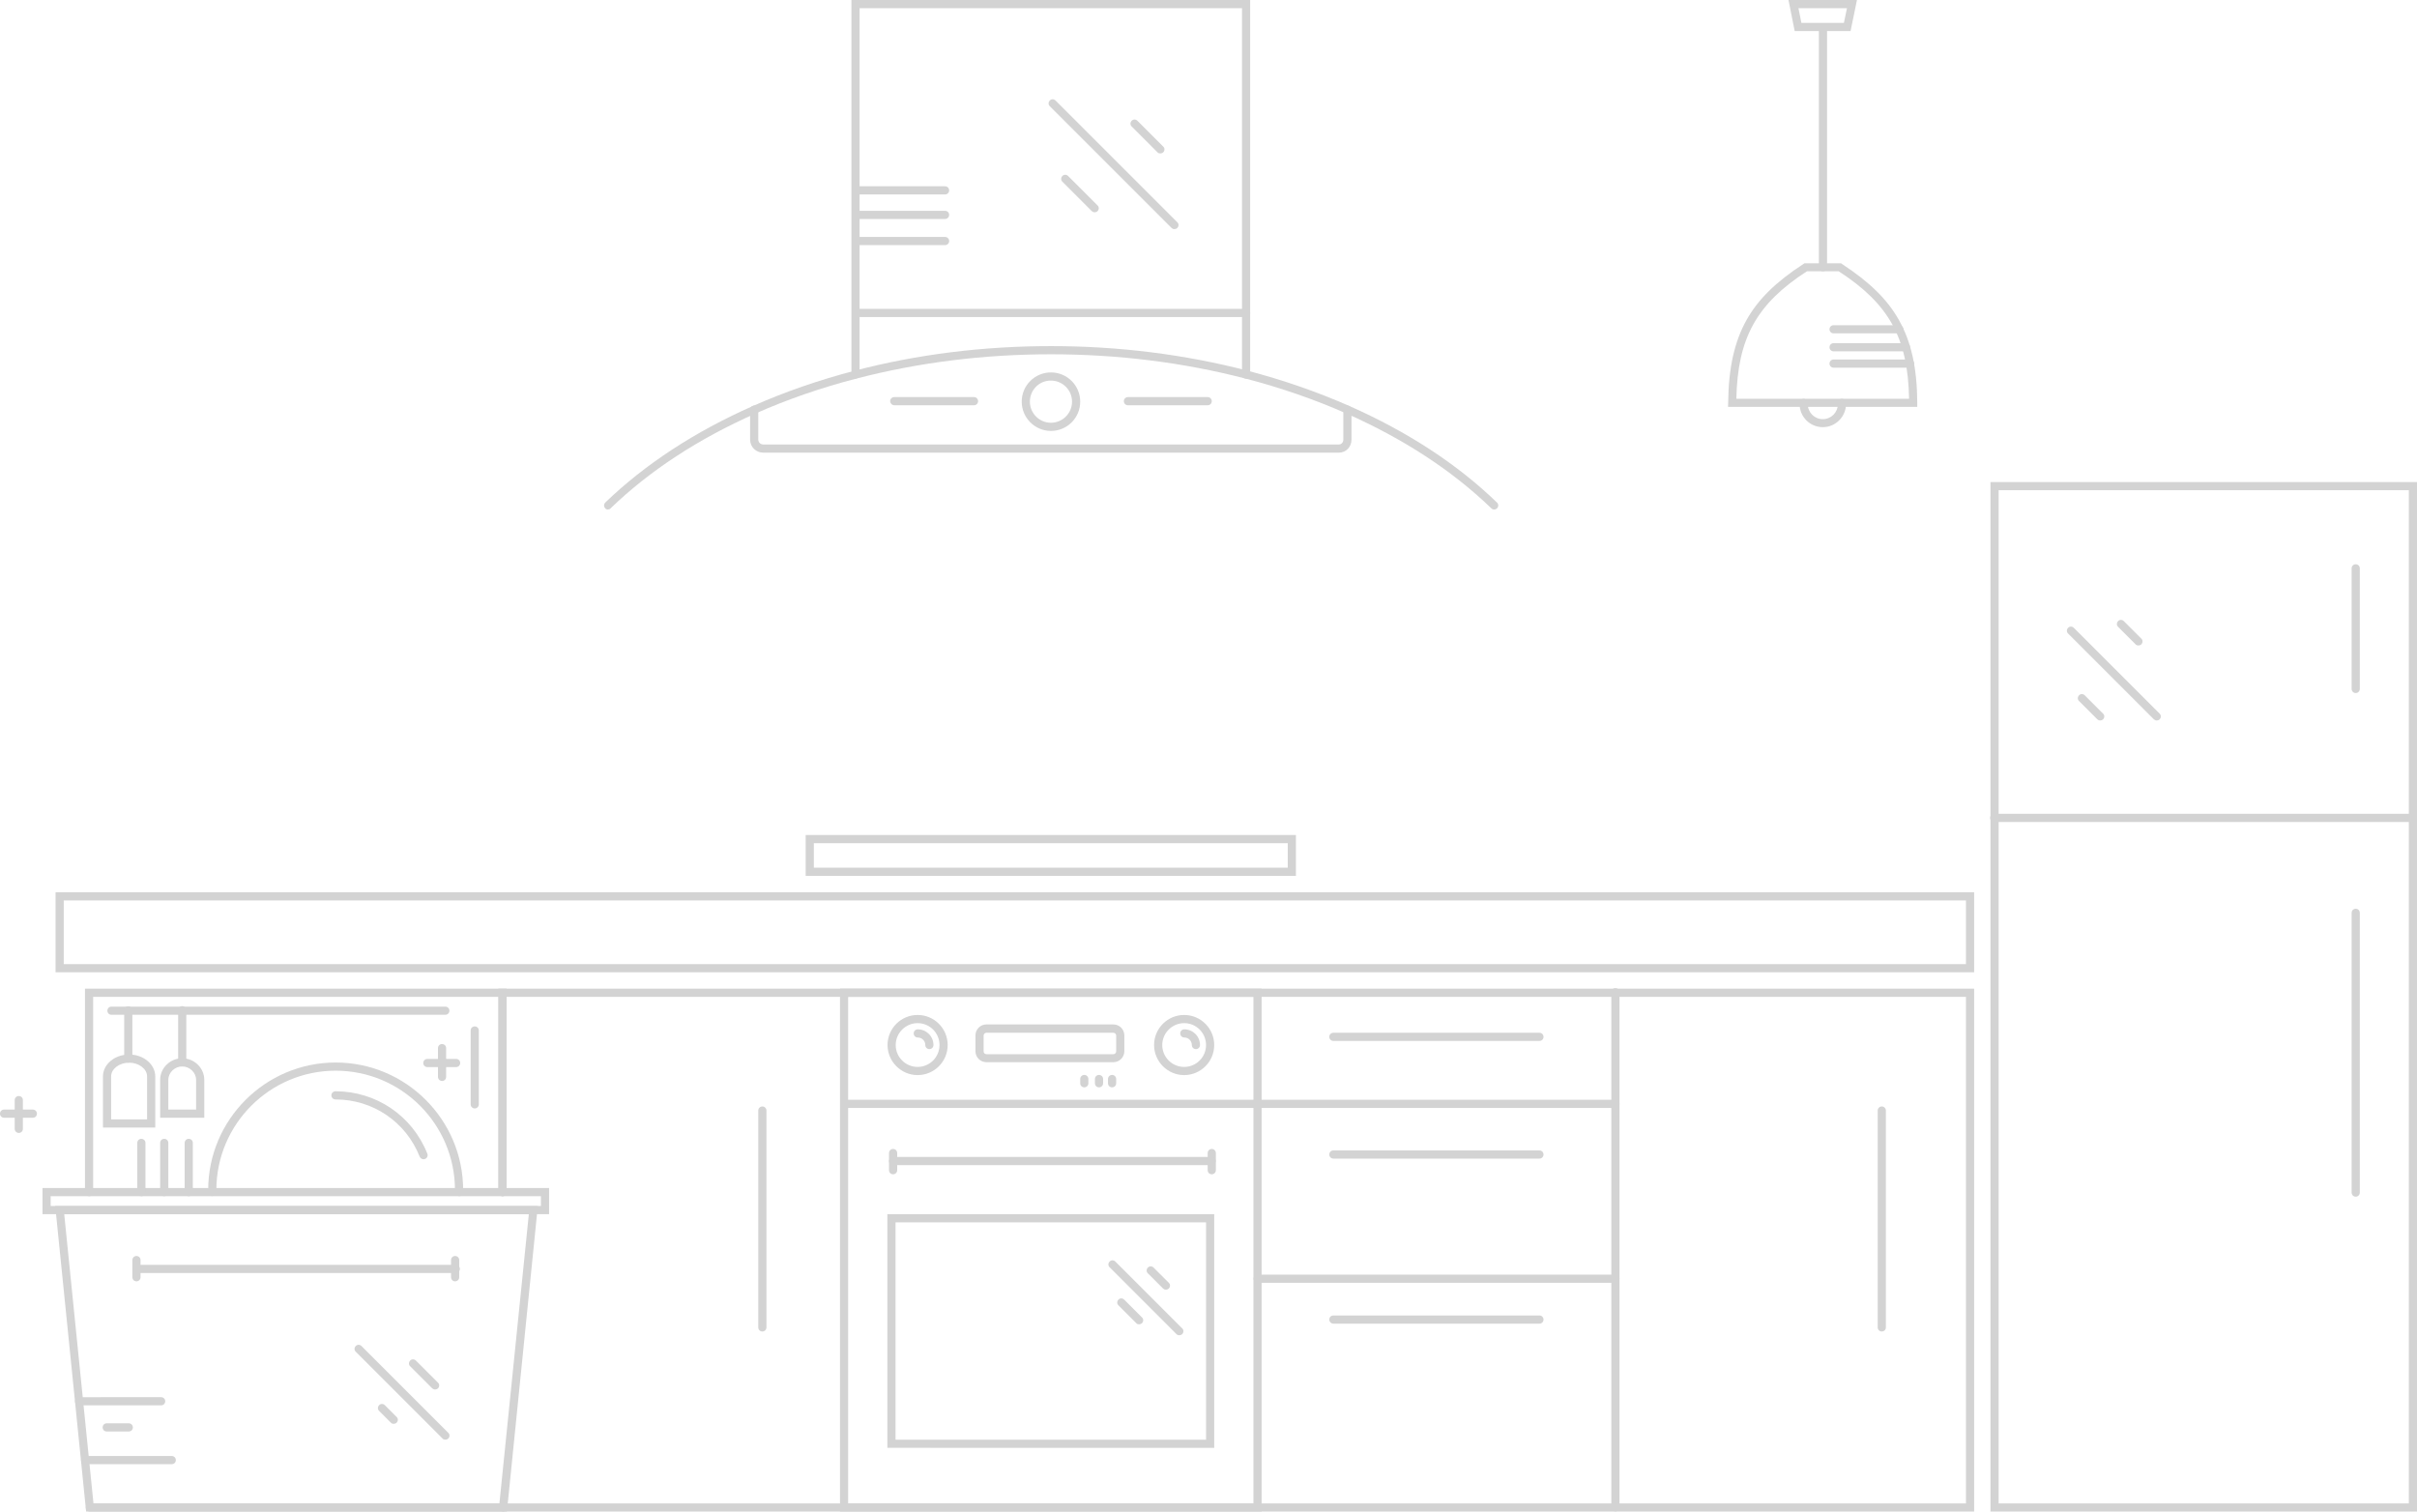 <?xml version="1.0" encoding="utf-8"?>
<!-- Generator: Adobe Illustrator 19.1.0, SVG Export Plug-In . SVG Version: 6.00 Build 0)  -->
<svg version="1.1" id="Elements" xmlns="http://www.w3.org/2000/svg" xmlns:xlink="http://www.w3.org/1999/xlink" x="0px" y="0px"
	 viewBox="0 0 1479 925" style="enable-background:new 0 0 1479 925;" xml:space="preserve">
<style type="text/css">
	.st0{fill:#d3d3d3;}
</style>
<g>
	<g>
		<path class="st0" d="M11.5,693.3c1.4,0,2.5-1.1,2.5-2.5v-17.6c0-1.4-1.1-2.5-2.5-2.5c-1.4,0-2.5,1.1-2.5,2.5v17.6
			C9,692.1,10.1,693.3,11.5,693.3z"/>
	</g>
	<g>
		<path class="st0" d="M2.5,684h17.6c1.4,0,2.5-1.1,2.5-2.5c0-1.4-1.1-2.5-2.5-2.5H2.5c-1.4,0-2.5,1.1-2.5,2.5
			C0,682.9,1.1,684,2.5,684z"/>
	</g>
</g>
<g>
	<g>
		<path class="st0" d="M270.5,661.5c1.4,0,2.5-1.1,2.5-2.5v-17.6c0-1.4-1.1-2.5-2.5-2.5c-1.4,0-2.5,1.1-2.5,2.5V659
			C268,660.3,269.1,661.5,270.5,661.5z"/>
	</g>
	<g>
		<path class="st0" d="M261.5,653h17.6c1.4,0,2.5-1.1,2.5-2.5c0-1.4-1.1-2.5-2.5-2.5h-17.6c-1.4,0-2.5,1.1-2.5,2.5
			C259,651.9,260.1,653,261.5,653z"/>
	</g>
</g>
<g>
	<g>
		<path class="st0" d="M55,925h252.9c1.4,0,2.5-1.1,2.5-2.5c0-1.4-1.1-2.5-2.5-2.5H55c-1.4,0-2.5,1.1-2.5,2.5
			C52.5,923.9,53.6,925,55,925z"/>
	</g>
	<g>
		<path class="st0" d="M54.5,732c1.4,0,2.5-1.1,2.5-2.5V610h248v119.5c0,1.4,1.1,2.5,2.5,2.5c1.4,0,2.5-1.1,2.5-2.5V605H52v124.5
			C52,730.9,53.1,732,54.5,732z"/>
	</g>
	<g>
		<path class="st0" d="M33.8,738h295.3l-18.9,187H52.7L33.8,738z M323.6,743H39.3l17.9,177h248.4L323.6,743z"/>
	</g>
	<g>
		<path class="st0" d="M26,727h310v16H26V727z M331,732H31v6h300V732z"/>
	</g>
	<g>
		<path class="st0" d="M280.9,732c1.3,0,2.4-1,2.5-2.4c0-0.5,0-0.9,0-1.4c0-43-35-78-78-78c-43,0-78,35-78,78c0,0.4,0,0.9,0,1.3
			c0.1,1.4,1.2,2.5,2.6,2.4c1.4-0.1,2.5-1.2,2.4-2.6c0-0.4,0-0.8,0-1.1c0-40.3,32.8-73,73-73c40.3,0,73,32.8,73,73
			c0,0.4,0,0.7,0,1.1c-0.1,1.4,1,2.5,2.4,2.6C280.8,732,280.8,732,280.9,732z"/>
	</g>
	<g>
		<path class="st0" d="M259.2,709.4c0.3,0,0.6-0.1,0.9-0.2c1.3-0.5,1.9-2,1.4-3.2c-9.2-23.2-31.3-38.2-56.2-38.2
			c-1.4,0-2.5,1.1-2.5,2.5c0,1.4,1.1,2.5,2.5,2.5c22.8,0,43.1,13.7,51.5,35C257.3,708.8,258.2,709.4,259.2,709.4z"/>
	</g>
	<g>
		<path class="st0" d="M290.5,678.3c1.4,0,2.5-1.1,2.5-2.5v-45.2c0-1.4-1.1-2.5-2.5-2.5s-2.5,1.1-2.5,2.5v45.2
			C288,677.2,289.1,678.3,290.5,678.3z"/>
	</g>
	<g>
		<path class="st0" d="M68.2,621h204.3c1.4,0,2.5-1.1,2.5-2.5c0-1.4-1.1-2.5-2.5-2.5H68.2c-1.4,0-2.5,1.1-2.5,2.5
			C65.7,619.9,66.8,621,68.2,621z"/>
	</g>
	<g>
		<g>
			<path class="st0" d="M98,660.8c0-7.3,6.2-13.2,13.5-13.2c7.3,0,13.5,5.9,13.5,13.2V684H98V660.8z M120,660.8c0-4.5-4-8.2-8.5-8.2
				c-4.5,0-8.5,3.7-8.5,8.2V679h17V660.8z"/>
		</g>
		<g>
			<path class="st0" d="M111.5,652.6c1.4,0,2.5-1.1,2.5-2.5v-31.9c0-1.4-1.1-2.5-2.5-2.5c-1.4,0-2.5,1.1-2.5,2.5v31.9
				C109,651.5,110.1,652.6,111.5,652.6z"/>
		</g>
	</g>
	<g>
		<g>
			<path class="st0" d="M63,658.7c0-7.4,7.2-13.4,16-13.4c8.8,0,16,6,16,13.4V690H63V658.7z M90,658.7c0-4.6-5-8.4-11-8.4
				c-6,0-11,3.8-11,8.4V685h22V658.7z"/>
		</g>
		<g>
			<path class="st0" d="M78.5,650.3c1.4,0,2.5-1.1,2.5-2.5v-29.5c0-1.4-1.1-2.5-2.5-2.5c-1.4,0-2.5,1.1-2.5,2.5v29.5
				C76,649.2,77.1,650.3,78.5,650.3z"/>
		</g>
	</g>
	<g>
		<path class="st0" d="M115.5,732c1.4,0,2.5-1.1,2.5-2.5v-30.1c0-1.4-1.1-2.5-2.5-2.5c-1.4,0-2.5,1.1-2.5,2.5v30.1
			C113,730.9,114.1,732,115.5,732z"/>
	</g>
	<g>
		<path class="st0" d="M100.5,732c1.4,0,2.5-1.1,2.5-2.5v-30.1c0-1.4-1.1-2.5-2.5-2.5c-1.4,0-2.5,1.1-2.5,2.5v30.1
			C98,730.9,99.1,732,100.5,732z"/>
	</g>
	<g>
		<path class="st0" d="M86.5,732c1.4,0,2.5-1.1,2.5-2.5v-30.1c0-1.4-1.1-2.5-2.5-2.5c-1.4,0-2.5,1.1-2.5,2.5v30.1
			C84,730.9,85.1,732,86.5,732z"/>
	</g>
	<g>
		<g>
			<path class="st0" d="M278.5,784.1c1.4,0,2.5-1.1,2.5-2.5v-10.5c0-1.4-1.1-2.5-2.5-2.5s-2.5,1.1-2.5,2.5v10.5
				C276,783,277.1,784.1,278.5,784.1z"/>
		</g>
		<g>
			<path class="st0" d="M83.5,784.1c1.4,0,2.5-1.1,2.5-2.5v-10.5c0-1.4-1.1-2.5-2.5-2.5c-1.4,0-2.5,1.1-2.5,2.5v10.5
				C81,783,82.1,784.1,83.5,784.1z"/>
		</g>
		<g>
			<path class="st0" d="M84,779h194.9c1.4,0,2.5-1.1,2.5-2.5c0-1.4-1.1-2.5-2.5-2.5H84c-1.4,0-2.5,1.1-2.5,2.5
				C81.5,777.9,82.6,779,84,779z"/>
		</g>
	</g>
	<g>
		<path class="st0" d="M266.2,850.3c0.6,0,1.3-0.2,1.8-0.7c1-1,1-2.6,0-3.5l-13.5-13.5c-1-1-2.6-1-3.5,0c-1,1-1,2.6,0,3.5l13.5,13.5
			C264.9,850,265.6,850.3,266.2,850.3z"/>
	</g>
	<g>
		<path class="st0" d="M272.5,881c0.6,0,1.3-0.2,1.8-0.7c1-1,1-2.6,0-3.5l-53.1-53.1c-1-1-2.6-1-3.5,0c-1,1-1,2.6,0,3.5l53.1,53.1
			C271.2,880.8,271.9,881,272.5,881z"/>
	</g>
	<g>
		<path class="st0" d="M240.9,871.3c0.6,0,1.3-0.2,1.8-0.7c1-1,1-2.6,0-3.5l-7.2-7.2c-1-1-2.6-1-3.5,0c-1,1-1,2.6,0,3.5l7.2,7.2
			C239.6,871.1,240.2,871.3,240.9,871.3z"/>
	</g>
	<g>
		<path class="st0" d="M48.4,860h50.2c1.4,0,2.5-1.1,2.5-2.5c0-1.4-1.1-2.5-2.5-2.5H48.4c-1.4,0-2.5,1.1-2.5,2.5
			C45.9,858.9,47,860,48.4,860z"/>
	</g>
	<g>
		<path class="st0" d="M65.3,876h13.5c1.4,0,2.5-1.1,2.5-2.5s-1.1-2.5-2.5-2.5H65.3c-1.4,0-2.5,1.1-2.5,2.5S63.9,876,65.3,876z"/>
	</g>
	<g>
		<path class="st0" d="M52.1,896h53c1.4,0,2.5-1.1,2.5-2.5s-1.1-2.5-2.5-2.5h-53c-1.4,0-2.5,1.1-2.5,2.5S50.7,896,52.1,896z"/>
	</g>
</g>
<g>
	<g>
		<path class="st0" d="M514,605h258v320H514V605z M767,610H519v310h248V610z"/>
	</g>
	<g>
		<path class="st0" d="M543,743h200v143H543V743z M738,748H548v133h190V748z"/>
	</g>
	<g>
		<path class="st0" d="M516.7,678h252.9c1.4,0,2.5-1.1,2.5-2.5c0-1.4-1.1-2.5-2.5-2.5H516.7c-1.4,0-2.5,1.1-2.5,2.5
			C514.2,676.9,515.3,678,516.7,678z"/>
	</g>
	<g>
		<path class="st0" d="M741.5,718.6c1.4,0,2.5-1.1,2.5-2.5v-10.5c0-1.4-1.1-2.5-2.5-2.5c-1.4,0-2.5,1.1-2.5,2.5v10.5
			C739,717.5,740.1,718.6,741.5,718.6z"/>
	</g>
	<g>
		<path class="st0" d="M546.5,718.6c1.4,0,2.5-1.1,2.5-2.5v-10.5c0-1.4-1.1-2.5-2.5-2.5c-1.4,0-2.5,1.1-2.5,2.5v10.5
			C544,717.5,545.1,718.6,546.5,718.6z"/>
	</g>
	<g>
		<path class="st0" d="M546.5,713h194.9c1.4,0,2.5-1.1,2.5-2.5c0-1.4-1.1-2.5-2.5-2.5H546.5c-1.4,0-2.5,1.1-2.5,2.5
			C544,711.9,545.1,713,546.5,713z"/>
	</g>
	<g>
		<path class="st0" d="M713.4,789.2c0.6,0,1.3-0.2,1.8-0.7c1-1,1-2.6,0-3.5l-9.3-9.3c-1-1-2.6-1-3.5,0c-1,1-1,2.6,0,3.5l9.3,9.3
			C712.1,788.9,712.7,789.2,713.4,789.2z"/>
	</g>
	<g>
		<path class="st0" d="M721.6,817.1c0.6,0,1.3-0.2,1.8-0.7c1-1,1-2.6,0-3.5L682.5,772c-1-1-2.6-1-3.5,0c-1,1-1,2.6,0,3.5l40.8,40.8
			C720.3,816.9,720.9,817.1,721.6,817.1z"/>
	</g>
	<g>
		<path class="st0" d="M697,810.4c0.6,0,1.3-0.2,1.8-0.7c1-1,1-2.6,0-3.5l-10.9-10.9c-1-1-2.6-1-3.5,0c-1,1-1,2.6,0,3.5l10.9,10.9
			C695.7,810.2,696.3,810.4,697,810.4z"/>
	</g>
	<g>
		<path class="st0" d="M688,643.3c0,3.7-3,6.7-6.7,6.7h-77.7c-3.7,0-6.7-3-6.7-6.7v-9.7c0-3.7,3-6.7,6.7-6.7h77.7
			c3.7,0,6.7,3,6.7,6.7V643.3z M683,633.7c0-0.9-0.7-1.7-1.7-1.7h-77.7c-0.9,0-1.7,0.7-1.7,1.7v9.7c0,0.9,0.7,1.7,1.7,1.7h77.7
			c0.9,0,1.7-0.7,1.7-1.7V633.7z"/>
	</g>
	<g>
		<g>
			<path class="st0" d="M706.2,639.5c0-10.2,8.3-18.4,18.4-18.4c10.2,0,18.4,8.3,18.4,18.4c0,10.2-8.3,18.4-18.4,18.4
				C714.5,657.9,706.2,649.6,706.2,639.5z M711.2,639.5c0,7.4,6,13.4,13.4,13.4c7.4,0,13.4-6,13.4-13.4c0-7.4-6-13.4-13.4-13.4
				C717.3,626.1,711.2,632.1,711.2,639.5z"/>
		</g>
		<g>
			<path class="st0" d="M731.8,642c1.4,0,2.5-1.1,2.5-2.5c0-5.3-4.3-9.6-9.6-9.6c-1.4,0-2.5,1.1-2.5,2.5c0,1.4,1.1,2.5,2.5,2.5
				c2.6,0,4.6,2.1,4.6,4.6C729.3,640.9,730.4,642,731.8,642z"/>
		</g>
		<g>
			<path class="st0" d="M543.1,639.5c0-10.2,8.3-18.4,18.4-18.4c10.2,0,18.4,8.3,18.4,18.4c0,10.2-8.3,18.4-18.4,18.4
				C551.4,657.9,543.1,649.6,543.1,639.5z M548.1,639.5c0,7.4,6,13.4,13.4,13.4c7.4,0,13.4-6,13.4-13.4c0-7.4-6-13.4-13.4-13.4
				C554.2,626.1,548.1,632.1,548.1,639.5z"/>
		</g>
		<g>
			<path class="st0" d="M568.7,642c1.4,0,2.5-1.1,2.5-2.5c0-5.3-4.3-9.6-9.6-9.6c-1.4,0-2.5,1.1-2.5,2.5c0,1.4,1.1,2.5,2.5,2.5
				c2.6,0,4.6,2.1,4.6,4.6C566.2,640.9,567.3,642,568.7,642z"/>
		</g>
	</g>
	<g>
		<path class="st0" d="M680.5,665.4c1.4,0,2.5-1.1,2.5-2.5v-2.6c0-1.4-1.1-2.5-2.5-2.5c-1.4,0-2.5,1.1-2.5,2.5v2.6
			C678,664.3,679.1,665.4,680.5,665.4z"/>
	</g>
	<g>
		<path class="st0" d="M672.5,665.4c1.4,0,2.5-1.1,2.5-2.5v-2.6c0-1.4-1.1-2.5-2.5-2.5c-1.4,0-2.5,1.1-2.5,2.5v2.6
			C670,664.3,671.1,665.4,672.5,665.4z"/>
	</g>
	<g>
		<path class="st0" d="M663.5,665.4c1.4,0,2.5-1.1,2.5-2.5v-2.6c0-1.4-1.1-2.5-2.5-2.5c-1.4,0-2.5,1.1-2.5,2.5v2.6
			C661,664.3,662.1,665.4,663.5,665.4z"/>
	</g>
</g>
<g>
	<g>
		<g>
			<path class="st0" d="M371.9,311.8c0.6,0,1.3-0.2,1.7-0.7c23.9-23.1,53.8-42.6,88.8-58.1c19.4-8.6,40.2-15.8,61.9-21.4
				c37.8-9.8,77.8-14.8,118.8-14.8c41,0,80.9,5,118.8,14.8c21.6,5.6,42.4,12.8,61.9,21.4c35,15.5,64.9,35,88.8,58.1
				c1,1,2.6,0.9,3.5-0.1c1-1,0.9-2.6-0.1-3.5c-24.3-23.5-54.7-43.3-90.2-59c-19.7-8.7-40.8-16-62.6-21.7c-38.2-9.9-78.6-15-120-15
				c-41.4,0-81.8,5-120,15c-21.9,5.7-43,13-62.6,21.7c-35.5,15.7-65.9,35.6-90.2,59c-1,1-1,2.5-0.1,3.5
				C370.6,311.5,371.3,311.8,371.9,311.8z"/>
		</g>
		<g>
			<path class="st0" d="M523.7,194h238.8c1.4,0,2.5-1.1,2.5-2.5c0-1.4-1.1-2.5-2.5-2.5H523.7c-1.4,0-2.5,1.1-2.5,2.5
				C521.2,192.9,522.3,194,523.7,194z"/>
		</g>
		<g>
			<path class="st0" d="M467.1,277h352.1c4.5,0,7.8-3.5,7.8-8v-18.3c0-1.4-1.1-2.5-2.5-2.5c-1.4,0-2.5,1.1-2.5,2.5V269
				c0,1.7-1.1,3-2.8,3H467.1c-1.7,0-3.1-1.3-3.1-3v-18.3c0-1.4-1.1-2.5-2.5-2.5c-1.4,0-2.5,1.1-2.5,2.5V269
				C459,273.5,462.6,277,467.1,277z"/>
		</g>
		<g>
			<path class="st0" d="M523.5,231.7c1.4,0,2.5-1.1,2.5-2.5V5h234v224.2c0,1.4,1.1,2.5,2.5,2.5c1.4,0,2.5-1.1,2.5-2.5V0L521,0v229.2
				C521,230.5,522.1,231.7,523.5,231.7z"/>
		</g>
		<g>
			<g>
				<path class="st0" d="M690.2,248H739c1.4,0,2.5-1.1,2.5-2.5c0-1.4-1.1-2.5-2.5-2.5h-48.8c-1.4,0-2.5,1.1-2.5,2.5
					C687.7,246.9,688.8,248,690.2,248z"/>
			</g>
			<g>
				<path class="st0" d="M547.3,248H596c1.4,0,2.5-1.1,2.5-2.5c0-1.4-1.1-2.5-2.5-2.5h-48.8c-1.4,0-2.5,1.1-2.5,2.5
					C544.8,246.9,545.9,248,547.3,248z"/>
			</g>
		</g>
		<g>
			<path class="st0" d="M625.2,245.8c0-9.9,8-17.9,17.9-17.9c9.9,0,17.9,8,17.9,17.9c0,9.9-8,17.9-17.9,17.9
				C633.2,263.7,625.2,255.6,625.2,245.8z M630.2,245.8c0,7.1,5.8,12.9,12.9,12.9c7.1,0,12.9-5.8,12.9-12.9s-5.8-12.9-12.9-12.9
				C636,232.8,630.2,238.6,630.2,245.8z"/>
		</g>
		<g>
			<path class="st0" d="M710,93.9c0.6,0,1.3-0.2,1.8-0.7c1-1,1-2.6,0-3.5l-15.8-15.8c-1-1-2.6-1-3.5,0c-1,1-1,2.6,0,3.5l15.8,15.8
				C708.7,93.7,709.4,93.9,710,93.9z"/>
		</g>
		<g>
			<path class="st0" d="M718.6,140.2c0.6,0,1.3-0.2,1.8-0.7c1-1,1-2.6,0-3.5l-74.5-74.5c-1-1-2.6-1-3.5,0c-1,1-1,2.6,0,3.5
				l74.5,74.5C717.3,139.9,717.9,140.2,718.6,140.2z"/>
		</g>
		<g>
			<path class="st0" d="M669.8,129.9c0.6,0,1.3-0.2,1.8-0.7c1-1,1-2.6,0-3.5l-18-18c-1-1-2.6-1-3.5,0c-1,1-1,2.6,0,3.5l18,18
				C668.5,129.6,669.1,129.9,669.8,129.9z"/>
		</g>
	</g>
	<g>
		<path class="st0" d="M523.7,119h54.6c1.4,0,2.5-1.1,2.5-2.5c0-1.4-1.1-2.5-2.5-2.5h-54.6c-1.4,0-2.5,1.1-2.5,2.5
			C521.2,117.9,522.3,119,523.7,119z"/>
	</g>
	<g>
		<path class="st0" d="M523.7,134h54.6c1.4,0,2.5-1.1,2.5-2.5c0-1.4-1.1-2.5-2.5-2.5h-54.6c-1.4,0-2.5,1.1-2.5,2.5
			C521.2,132.9,522.3,134,523.7,134z"/>
	</g>
	<g>
		<path class="st0" d="M523.7,150h54.6c1.4,0,2.5-1.1,2.5-2.5c0-1.4-1.1-2.5-2.5-2.5h-54.6c-1.4,0-2.5,1.1-2.5,2.5
			C521.2,148.9,522.3,150,523.7,150z"/>
	</g>
</g>
<g>
	<path class="st0" d="M307.9,925H1208V605H305v124.5c0,1.4,1.1,2.5,2.5,2.5c1.4,0,2.5-1.1,2.5-2.5V610h893v310H307.9
		c-1.4,0-2.5,1.1-2.5,2.5C305.4,923.9,306.5,925,307.9,925z"/>
</g>
<g>
	<path class="st0" d="M34,546h1174v49H34V546z M1203,551H39v39h1164V551z"/>
</g>
<g>
	<g>
		<path class="st0" d="M1057.5,246.5c0.2-21.3,3.8-37.4,11.3-50.8c7.1-12.6,17.9-23.2,34.8-34.2l0.6-0.4h22.3l0.6,0.4
			c16.9,11.1,27.7,21.6,34.8,34.2c7.6,13.4,11.2,29.5,11.3,50.8l0,2.5h-115.8L1057.5,246.5z M1125.1,166h-19.4
			c-30.9,20-42.4,41-43.2,78h105.7C1167.5,207,1156,186,1125.1,166z"/>
	</g>
	<g>
		<path class="st0" d="M1115.5,166c1.4,0,2.5-1.1,2.5-2.5V16.9c0-1.4-1.1-2.5-2.5-2.5s-2.5,1.1-2.5,2.5v146.7
			C1113,164.9,1114.1,166,1115.5,166z"/>
	</g>
	<g>
		<path class="st0" d="M1094.4,0l41.9,0l-3.9,19h-34.2L1094.4,0z M1130.2,5h-29.7l1.8,9h26L1130.2,5z"/>
	</g>
	<g>
		<path class="st0" d="M1115.4,261.4c7.8,0,14.2-6.4,14.2-14.2c0-0.3,0-0.6,0-0.8c-0.1-1.4-1.3-2.4-2.7-2.3
			c-1.4,0.1-2.4,1.3-2.3,2.7c0,0.2,0,0.3,0,0.5c0,5.1-4.1,9.2-9.2,9.2s-9.2-4.1-9.2-9.2c0-0.2,0-0.4,0-0.5c0.1-1.4-1-2.6-2.3-2.7
			c-1.4-0.1-2.6,1-2.7,2.3c0,0.3,0,0.6,0,0.8C1101.2,255,1107.5,261.4,1115.4,261.4z"/>
	</g>
	<g>
		<path class="st0" d="M1122,204h40.2c1.4,0,2.5-1.1,2.5-2.5c0-1.4-1.1-2.5-2.5-2.5H1122c-1.4,0-2.5,1.1-2.5,2.5
			C1119.5,202.9,1120.6,204,1122,204z"/>
	</g>
	<g>
		<path class="st0" d="M1122,215h44.3c1.4,0,2.5-1.1,2.5-2.5c0-1.4-1.1-2.5-2.5-2.5H1122c-1.4,0-2.5,1.1-2.5,2.5
			C1119.5,213.9,1120.6,215,1122,215z"/>
	</g>
	<g>
		<path class="st0" d="M1122,225h46.8c1.4,0,2.5-1.1,2.5-2.5s-1.1-2.5-2.5-2.5H1122c-1.4,0-2.5,1.1-2.5,2.5S1120.6,225,1122,225z"/>
	</g>
</g>
<g>
	<path class="st0" d="M988.5,924.9c1.4,0,2.5-1.1,2.5-2.5V607.2c0-1.4-1.1-2.5-2.5-2.5c-1.4,0-2.5,1.1-2.5,2.5v315.2
		C986,923.8,987.1,924.9,988.5,924.9z"/>
</g>
<g>
	<path class="st0" d="M1151.5,814.8c1.4,0,2.5-1.1,2.5-2.5V679.6c0-1.4-1.1-2.5-2.5-2.5s-2.5,1.1-2.5,2.5v132.7
		C1149,813.7,1150.1,814.8,1151.5,814.8z"/>
</g>
<g>
	<path class="st0" d="M466.5,814.8c1.4,0,2.5-1.1,2.5-2.5V679.6c0-1.4-1.1-2.5-2.5-2.5c-1.4,0-2.5,1.1-2.5,2.5v132.7
		C464,813.7,465.1,814.8,466.5,814.8z"/>
</g>
<g>
	<path class="st0" d="M769.6,678h218.9c1.4,0,2.5-1.1,2.5-2.5c0-1.4-1.1-2.5-2.5-2.5H769.6c-1.4,0-2.5,1.1-2.5,2.5
		C767.1,676.9,768.2,678,769.6,678z"/>
</g>
<g>
	<path class="st0" d="M769.6,785h218.9c1.4,0,2.5-1.1,2.5-2.5c0-1.4-1.1-2.5-2.5-2.5H769.6c-1.4,0-2.5,1.1-2.5,2.5
		C767.1,783.9,768.2,785,769.6,785z"/>
</g>
<g>
	<path class="st0" d="M815.9,637H942c1.4,0,2.5-1.1,2.5-2.5s-1.1-2.5-2.5-2.5H815.9c-1.4,0-2.5,1.1-2.5,2.5S814.6,637,815.9,637z"/>
</g>
<g>
	<path class="st0" d="M815.9,810H942c1.4,0,2.5-1.1,2.5-2.5s-1.1-2.5-2.5-2.5H815.9c-1.4,0-2.5,1.1-2.5,2.5S814.6,810,815.9,810z"/>
</g>
<g>
	<path class="st0" d="M815.9,709H942c1.4,0,2.5-1.1,2.5-2.5s-1.1-2.5-2.5-2.5H815.9c-1.4,0-2.5,1.1-2.5,2.5S814.6,709,815.9,709z"/>
</g>
<g>
	<path class="st0" d="M493,511h300v25H493V511z M788,516H498v15h290V516z"/>
</g>
<g>
	<g>
		<g>
			<g>
				<path class="st0" d="M1218,295h261v630h-261V295z M1474,300h-251v620h251V300z"/>
			</g>
			<g>
				<path class="st0" d="M1441.5,424.1c1.4,0,2.5-1.1,2.5-2.5v-73.8c0-1.4-1.1-2.5-2.5-2.5s-2.5,1.1-2.5,2.5v73.8
					C1439,423,1440.1,424.1,1441.5,424.1z"/>
			</g>
			<g>
				<path class="st0" d="M1441.5,732.3c1.4,0,2.5-1.1,2.5-2.5V558.6c0-1.4-1.1-2.5-2.5-2.5s-2.5,1.1-2.5,2.5v171.2
					C1439,731.2,1440.1,732.3,1441.5,732.3z"/>
			</g>
			<g>
				<path class="st0" d="M1220.3,503h256c1.4,0,2.5-1.1,2.5-2.5c0-1.4-1.1-2.5-2.5-2.5h-256c-1.4,0-2.5,1.1-2.5,2.5
					C1217.8,501.9,1218.9,503,1220.3,503z"/>
			</g>
		</g>
	</g>
	<g>
		<path class="st0" d="M1308.5,395c0.6,0,1.3-0.2,1.8-0.7c1-1,1-2.6,0-3.5l-10.7-10.7c-1-1-2.6-1-3.5,0c-1,1-1,2.6,0,3.5l10.7,10.7
			C1307.2,394.8,1307.9,395,1308.5,395z"/>
	</g>
	<g>
		<path class="st0" d="M1319.7,440.9c0.6,0,1.3-0.2,1.8-0.7c1-1,1-2.6,0-3.5l-52.5-52.5c-1-1-2.6-1-3.5,0c-1,1-1,2.6,0,3.5
			l52.5,52.5C1318.5,440.6,1319.1,440.9,1319.7,440.9z"/>
	</g>
	<g>
		<path class="st0" d="M1285.1,440.9c0.6,0,1.3-0.2,1.8-0.7c1-1,1-2.6,0-3.5l-11.2-11.2c-1-1-2.6-1-3.5,0c-1,1-1,2.6,0,3.5
			l11.2,11.2C1283.8,440.6,1284.4,440.9,1285.1,440.9z"/>
	</g>
</g>
</svg>
